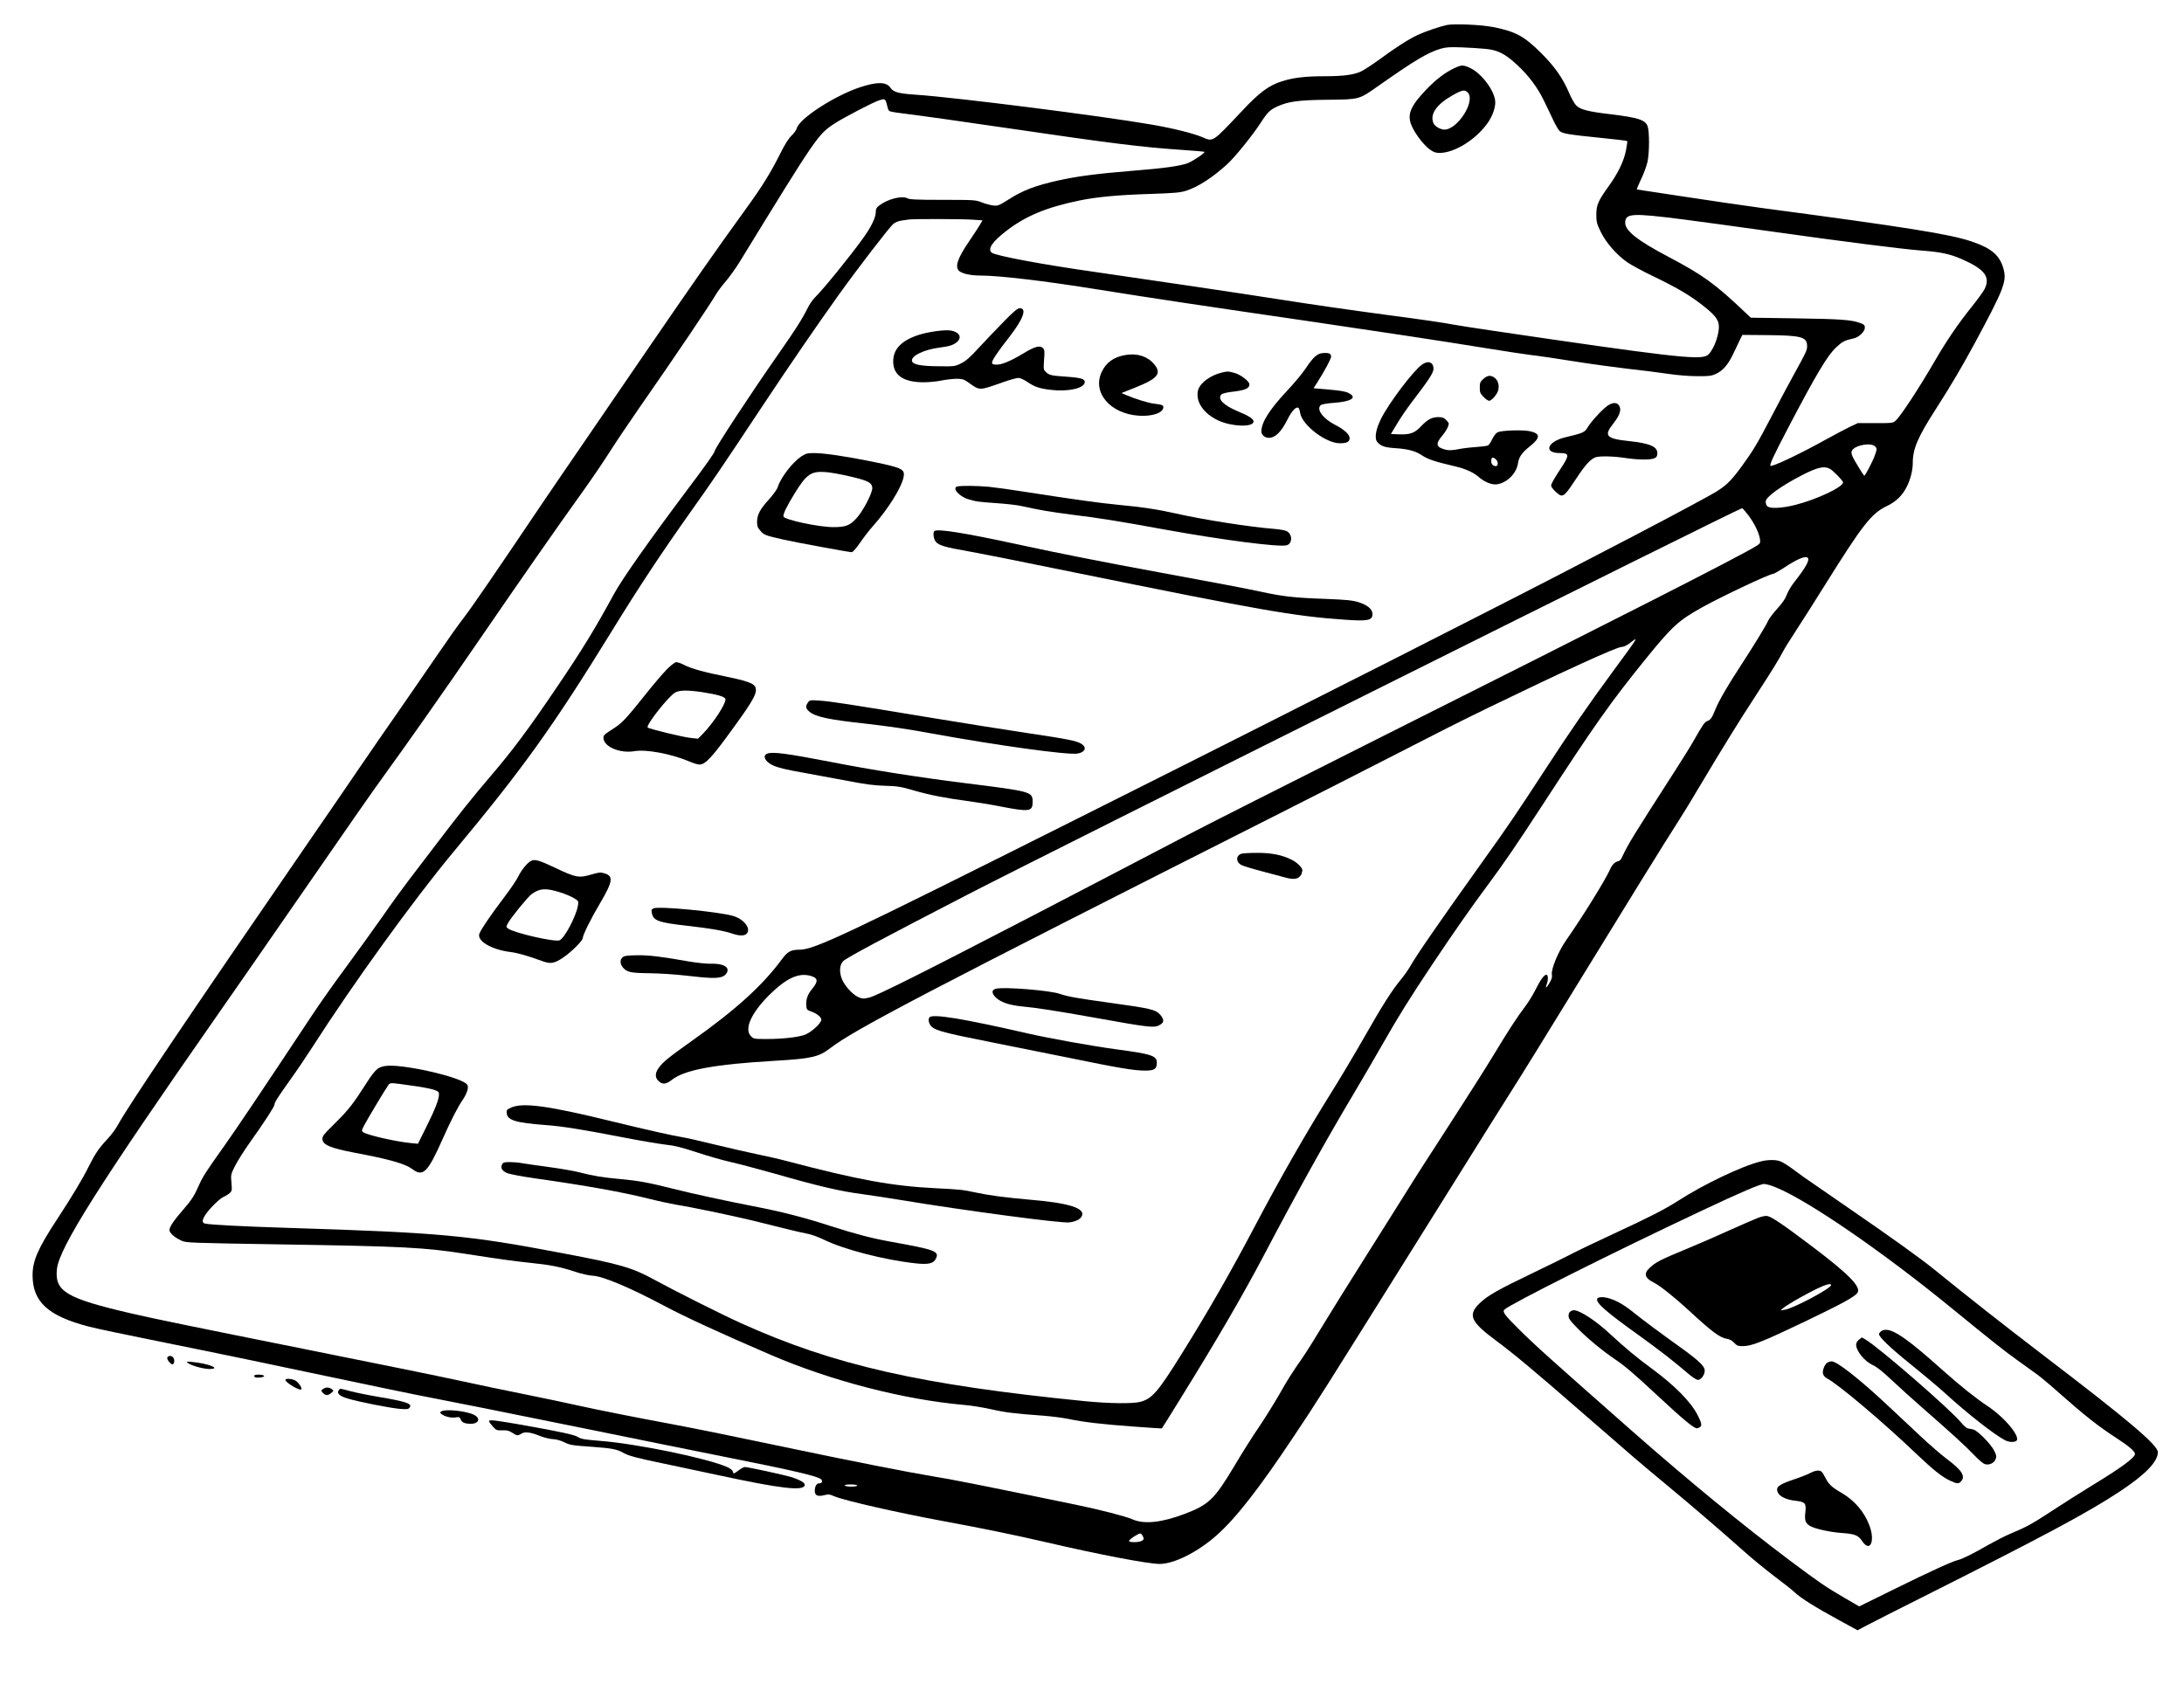 <?xml version="1.0" standalone="no"?>
<!DOCTYPE svg PUBLIC "-//W3C//DTD SVG 20010904//EN"
 "http://www.w3.org/TR/2001/REC-SVG-20010904/DTD/svg10.dtd">
<svg version="1.0" xmlns="http://www.w3.org/2000/svg"
 width="2005pt" height="1559pt" viewBox="0 0 2005 1559"
 preserveAspectRatio="xMidYMid meet">

<g transform="translate(0,1559) scale(0.1,-0.1)"
fill="#000000" stroke="none">
<path d="M13281 15360 c-65 -14 -197 -59 -266 -91 -80 -37 -204 -116 -350
-224 -66 -48 -143 -98 -170 -111 -68 -31 -161 -44 -335 -44 -177 0 -286 -13
-390 -46 -121 -38 -208 -102 -367 -272 -276 -293 -264 -285 -366 -241 -81 34
-267 81 -459 114 -458 80 -1807 251 -2166 275 -165 11 -211 24 -237 64 -37 55
-121 57 -279 5 -233 -77 -559 -288 -581 -377 -4 -15 -25 -45 -48 -67 -29 -28
-63 -82 -109 -175 -81 -162 -165 -298 -301 -485 -295 -408 -494 -693 -912
-1303 -253 -370 -549 -801 -657 -960 -108 -158 -249 -363 -312 -457 -448 -665
-638 -942 -719 -1048 -52 -67 -151 -207 -222 -312 -71 -104 -231 -336 -355
-515 -125 -179 -296 -426 -380 -550 -84 -124 -300 -439 -480 -700 -1101 -1600
-1646 -2410 -1737 -2578 -20 -37 -64 -96 -98 -132 -77 -82 -110 -131 -170
-250 -58 -117 -153 -275 -290 -484 -177 -270 -226 -382 -226 -516 1 -244 142
-373 514 -470 62 -17 358 -79 657 -139 530 -107 955 -195 1830 -380 408 -86
580 -121 1140 -230 140 -28 577 -116 970 -196 393 -80 938 -191 1210 -245 678
-135 896 -186 920 -215 15 -18 5 -35 -20 -35 -24 0 -40 -29 -40 -69 0 -42 26
-55 85 -40 40 10 51 9 95 -10 87 -38 579 -150 990 -226 373 -69 657 -127 955
-196 485 -113 935 -199 1041 -199 132 0 348 108 521 261 179 158 392 431 713
914 216 323 214 321 1193 1886 458 734 858 1372 889 1419 30 47 208 335 395
640 585 954 933 1517 1055 1706 36 55 125 201 198 325 198 332 356 589 510
824 145 223 213 333 249 403 12 24 65 109 118 190 53 81 175 273 271 427 341
546 423 651 562 717 84 40 144 97 184 177 34 66 56 152 56 218 0 134 45 238
222 513 134 209 233 378 345 585 267 495 296 570 268 679 -34 131 -109 196
-299 260 -201 67 -590 129 -1921 306 -170 23 -497 71 -725 106 -228 35 -418
64 -422 64 -4 0 13 42 37 93 25 50 52 124 60 162 18 85 18 276 1 325 -21 59
-86 80 -341 111 -206 24 -277 43 -314 80 -16 15 -45 67 -66 116 -57 135 -134
244 -259 368 -154 153 -232 195 -436 236 -109 22 -362 33 -429 19z m359 -219
c109 -10 179 -45 289 -148 104 -96 189 -210 244 -326 25 -50 63 -130 85 -177
23 -48 49 -94 60 -103 25 -23 82 -33 369 -62 135 -13 248 -27 251 -30 3 -3 -2
-41 -11 -86 -19 -98 -74 -212 -159 -329 -96 -134 -113 -172 -113 -261 0 -69 4
-83 42 -161 49 -98 141 -204 239 -274 34 -24 140 -82 236 -128 239 -115 359
-187 491 -295 89 -73 117 -114 117 -172 0 -93 -61 -239 -112 -265 -77 -40
-362 -7 -1968 230 -168 25 -330 50 -360 56 -88 17 -292 47 -620 90 -335 45
-682 95 -975 141 -336 53 -1247 188 -1680 250 -490 69 -926 151 -961 179 -40
34 7 103 140 204 174 134 369 214 666 275 159 33 357 51 643 60 231 8 282 12
337 30 108 34 242 121 376 243 71 65 232 264 306 378 66 102 86 121 158 154
100 45 193 57 460 60 292 3 285 2 455 121 350 246 460 311 579 347 51 15 84
17 196 13 74 -3 173 -9 220 -14z m-5512 -473 c6 -7 13 -30 17 -50 4 -21 12
-42 19 -47 6 -5 54 -14 106 -20 171 -21 597 -81 1045 -147 861 -127 1184 -167
1518 -189 121 -8 222 -17 224 -19 10 -9 -109 -88 -158 -106 -75 -26 -222 -46
-524 -70 -295 -24 -489 -49 -655 -86 -220 -49 -329 -91 -468 -180 -79 -50 -91
-55 -132 -51 -25 3 -72 15 -105 28 -58 23 -69 24 -360 24 -235 0 -305 3 -324
14 -49 27 -181 -6 -258 -65 -27 -20 -33 -32 -33 -62 0 -48 -43 -138 -115 -237
-123 -171 -359 -462 -444 -547 -21 -21 -50 -63 -65 -94 -50 -101 -112 -199
-264 -416 -254 -363 -592 -878 -592 -902 0 -13 -82 -130 -245 -346 -349 -465
-606 -829 -679 -965 -173 -318 -292 -513 -524 -855 -268 -396 -406 -580 -611
-820 -148 -172 -292 -352 -499 -625 -84 -110 -195 -256 -248 -325 -53 -69
-162 -219 -242 -335 -81 -115 -232 -325 -335 -465 -104 -140 -244 -338 -311
-440 -472 -712 -692 -1040 -813 -1210 -161 -226 -193 -277 -223 -345 -48 -108
-68 -140 -153 -238 -101 -117 -132 -169 -118 -195 16 -30 55 -60 105 -83 48
-21 65 -21 910 -35 1137 -18 1318 -27 1721 -90 308 -48 421 -63 570 -79 188
-19 282 -38 414 -82 61 -20 128 -35 165 -37 91 -4 346 -112 648 -273 189 -101
520 -254 985 -454 553 -238 1219 -410 1773 -459 63 -5 174 -23 246 -39 130
-30 222 -41 484 -60 74 -6 178 -19 230 -30 138 -29 311 -49 600 -70 140 -10
256 -18 256 -17 1 0 76 120 166 266 331 533 575 953 761 1305 307 585 588
1090 827 1490 75 127 194 329 263 451 155 272 249 424 476 764 191 285 340
499 498 712 153 206 261 364 508 743 480 737 616 930 941 1332 247 304 302
355 523 478 178 99 615 305 647 305 9 0 61 30 116 66 97 64 169 96 196 87 35
-13 -1 -82 -118 -231 -27 -34 -57 -85 -67 -114 -12 -34 -40 -75 -87 -127 -38
-42 -75 -91 -83 -109 -17 -41 -128 -223 -248 -407 -126 -193 -201 -322 -236
-406 -33 -82 -44 -98 -76 -110 -24 -9 -42 -35 -118 -169 -26 -47 -104 -173
-173 -280 -409 -637 -427 -666 -496 -810 -6 -14 -21 -26 -31 -28 -30 -6 -56
-32 -75 -77 -41 -93 -256 -440 -400 -645 -74 -105 -143 -271 -133 -320 4 -21
-2 -42 -22 -75 -29 -50 -42 -55 -25 -11 15 40 13 86 -4 86 -21 0 -57 -51 -104
-146 -23 -45 -63 -110 -90 -145 -75 -99 -157 -225 -292 -449 -68 -113 -250
-399 -404 -637 -155 -238 -335 -519 -400 -625 -66 -106 -235 -375 -376 -598
-141 -223 -312 -497 -380 -610 -68 -113 -152 -248 -188 -300 -110 -159 -136
-200 -219 -346 -44 -77 -127 -210 -184 -295 -58 -84 -161 -248 -229 -363 -182
-304 -234 -353 -455 -437 -213 -80 -372 -97 -480 -49 -64 28 -302 89 -520 134
-902 186 -1129 231 -1315 261 -223 37 -732 137 -1265 249 -544 114 -934 194
-1135 231 -319 59 -695 134 -855 170 -82 19 -294 63 -470 99 -176 35 -435 89
-575 120 -280 60 -608 127 -1480 302 -998 200 -1359 274 -1575 324 -599 139
-706 203 -682 410 24 198 385 770 1463 2315 127 182 399 573 604 870 654 946
821 1186 940 1350 197 270 565 795 860 1225 409 596 697 1010 973 1395 75 105
180 260 234 345 54 85 176 267 272 405 338 485 643 938 704 1042 15 26 56 81
91 121 34 41 91 119 125 175 709 1156 719 1171 870 1271 78 52 364 201 413
215 45 13 44 13 56 -1z m7327 -1093 c149 -19 511 -69 805 -110 652 -92 1188
-160 1373 -175 186 -14 265 -31 374 -78 213 -93 268 -164 212 -277 -12 -23
-66 -98 -121 -166 -122 -152 -230 -311 -333 -489 -141 -243 -313 -507 -360
-550 -26 -25 -30 -25 -188 -25 l-162 0 -76 -36 c-41 -20 -136 -70 -210 -111
-236 -132 -502 -258 -515 -245 -11 10 30 96 161 347 258 492 360 664 442 741
60 55 75 63 165 83 44 10 98 63 98 96 0 24 -6 31 -42 44 -80 30 -183 37 -594
43 l-411 6 -54 51 c-275 261 -384 340 -704 509 -281 148 -395 238 -395 311 1
88 57 92 535 31z m-6526 -2 l91 -6 -27 -46 c-15 -25 -55 -86 -89 -136 -115
-167 -142 -248 -96 -285 30 -24 107 -40 195 -40 168 0 592 -50 1057 -125 524
-84 959 -149 1995 -300 573 -84 1201 -179 1575 -240 184 -30 376 -59 427 -65
50 -5 217 -30 370 -54 153 -25 382 -56 508 -71 127 -14 295 -35 375 -47 85
-13 196 -22 270 -22 107 -1 132 2 171 20 70 33 116 87 170 204 27 58 55 116
62 130 l13 25 233 -2 c313 -3 361 -17 361 -103 0 -36 -9 -55 -122 -260 -47
-85 -137 -254 -200 -375 -135 -259 -174 -324 -277 -465 -93 -127 -135 -170
-223 -227 -117 -76 -1271 -680 -2163 -1133 -198 -100 -445 -226 -550 -280
-104 -54 -428 -218 -720 -365 -291 -147 -683 -345 -870 -440 -187 -95 -905
-456 -1595 -802 -2116 -1061 -2395 -1193 -2530 -1193 -79 0 -110 -17 -162 -88
-178 -241 -421 -462 -826 -749 -210 -149 -266 -194 -304 -247 -35 -48 -36 -89
-3 -121 34 -35 71 -32 123 10 117 92 392 143 947 175 335 20 400 34 507 116
233 177 864 507 4143 2164 308 156 722 366 920 468 596 306 688 352 985 497
702 340 1173 555 1218 555 18 0 47 14 75 35 83 64 91 76 -163 -270 -219 -298
-386 -540 -617 -895 -269 -412 -326 -497 -568 -835 -396 -554 -611 -865 -670
-970 -15 -27 -53 -81 -85 -120 -84 -102 -169 -236 -342 -540 -85 -149 -218
-372 -295 -495 -237 -380 -468 -784 -698 -1220 -229 -435 -439 -801 -679
-1185 -216 -347 -270 -409 -379 -437 -70 -18 -288 -15 -502 6 -1516 151 -2309
331 -3165 718 -179 81 -605 295 -795 399 -201 110 -314 143 -845 243 -860 164
-1120 188 -2495 231 -450 14 -730 29 -782 40 -30 7 -29 33 3 81 39 59 133 151
168 165 17 7 41 22 54 33 21 19 23 26 17 96 -7 73 -6 77 34 157 23 45 83 139
133 210 133 186 228 333 228 350 0 21 27 63 147 232 57 79 147 212 200 295
372 581 926 1348 1294 1791 644 774 912 1148 1452 2024 244 398 461 726 725
1098 212 298 272 387 664 978 255 384 482 715 696 1015 169 236 467 624 503
654 18 15 48 27 77 31 26 3 54 8 62 9 29 7 498 6 589 -1z m8286 -2083 c17 -18
17 -22 0 -72 -17 -54 -94 -202 -101 -196 -13 14 -90 140 -105 172 -13 29 -15
45 -7 59 27 50 177 77 213 37z m-417 -204 c31 -16 122 -110 122 -125 0 -43
-239 -156 -438 -207 -53 -14 -130 -26 -170 -27 -80 -2 -102 11 -102 59 0 41
147 146 341 245 136 69 195 82 247 55z m-746 -429 c54 -72 98 -162 105 -217 5
-36 3 -40 -33 -63 -149 -93 -1189 -623 -3549 -1807 -748 -376 -1502 -757
-1675 -848 -660 -345 -803 -419 -1435 -748 -983 -510 -1421 -730 -1487 -744
-52 -12 -62 -11 -99 5 -57 26 -133 113 -154 176 -22 64 -15 124 17 155 31 30
353 203 1143 611 715 370 7093 3553 7108 3547 7 -3 33 -33 59 -67z m-8611
-4227 c70 -20 73 -49 14 -121 -40 -47 -58 -98 -53 -153 3 -35 7 -40 41 -52 55
-19 97 -52 97 -77 0 -33 -98 -121 -156 -140 -66 -22 -205 -37 -347 -37 -112 0
-119 1 -142 25 -65 64 -2 209 164 376 157 156 271 210 382 179z m429 -4680 c0
-5 -24 -10 -54 -10 -30 0 -58 5 -61 10 -4 6 17 10 54 10 34 0 61 -4 61 -10z
m2622 -466 c11 -22 10 -28 -7 -40 -21 -16 -111 -19 -120 -4 -6 10 81 69 103
70 7 0 18 -12 24 -26z"/>
<path d="M13345 14961 c-81 -38 -167 -105 -253 -195 -153 -162 -180 -236 -124
-349 40 -79 109 -165 163 -203 32 -22 53 -29 88 -28 140 2 336 127 442 280 46
67 72 150 65 202 -14 102 -129 251 -230 298 -65 30 -78 30 -151 -5z m131 -222
c71 -79 -95 -339 -216 -339 -35 0 -86 29 -99 56 -37 83 23 173 174 259 89 50
113 55 141 24z"/>
<path d="M9215 12637 c-66 -67 -168 -175 -228 -239 -82 -90 -120 -123 -165
-145 -55 -27 -62 -28 -202 -26 -169 1 -243 16 -248 50 -7 47 114 104 257 122
89 11 127 24 159 53 45 43 19 89 -59 103 -53 10 -210 -12 -298 -41 -157 -52
-231 -130 -231 -242 0 -128 94 -192 281 -192 48 0 121 7 161 16 40 8 101 15
136 16 53 0 69 -4 104 -28 119 -84 96 -84 336 0 57 20 116 36 132 36 16 0 50
-16 80 -36 67 -46 114 -62 220 -74 155 -18 300 14 308 67 5 33 -27 44 -165 54
-143 10 -159 13 -191 43 -22 20 -23 25 -17 112 6 79 5 93 -11 108 -27 28 -75
14 -181 -50 -119 -72 -203 -106 -251 -102 -31 2 -36 6 -34 23 4 24 58 104 159
232 127 164 163 263 95 263 -20 0 -54 -28 -147 -123z"/>
<path d="M12105 12338 c-38 -21 -67 -53 -120 -133 -29 -44 -105 -135 -169
-203 -161 -172 -236 -290 -236 -373 0 -32 31 -59 68 -59 60 0 113 52 173 171
38 76 77 118 99 104 5 -3 13 -24 16 -47 18 -111 236 -278 364 -278 65 0 90 13
90 47 0 34 -50 80 -135 123 -112 58 -174 144 -129 181 9 7 59 16 118 20 166
12 221 50 133 92 -26 13 -81 22 -178 30 l-140 12 32 50 c70 110 129 220 129
241 0 12 -7 25 -16 28 -25 9 -77 6 -99 -6z"/>
<path d="M10330 12330 c-105 -18 -175 -68 -216 -155 -89 -189 78 -385 343
-402 122 -8 223 27 223 78 0 20 -10 23 -94 34 -50 7 -167 43 -246 77 l-45 19
133 53 c205 82 241 129 162 218 -59 68 -155 97 -260 78z"/>
<path d="M13054 12242 c-83 -60 -304 -354 -376 -498 -50 -102 -62 -182 -32
-215 33 -36 68 -48 165 -54 119 -8 189 -28 248 -69 48 -32 118 -56 291 -96
105 -24 177 -57 229 -103 52 -44 117 -70 162 -64 93 12 181 100 195 194 8 57
36 97 109 155 99 79 98 118 -2 139 -69 14 -258 7 -294 -10 -16 -8 -35 -33 -49
-62 -12 -27 -30 -53 -39 -59 -10 -5 -60 -11 -112 -15 -52 -3 -125 -12 -164
-20 -44 -9 -83 -11 -105 -6 -96 22 -106 52 -40 130 36 42 60 88 60 112 0 5
-11 21 -25 34 -18 19 -35 25 -70 25 -60 0 -99 -21 -160 -85 -59 -63 -101 -77
-206 -73 l-70 3 56 93 c30 52 94 145 142 208 155 202 193 262 193 298 0 61
-49 79 -106 38z m678 -869 c24 -21 24 -63 0 -63 -24 0 -42 19 -42 45 0 37 14
43 42 18z"/>
<path d="M11220 12170 c-109 -26 -202 -95 -221 -162 -27 -102 48 -215 186
-279 120 -56 316 -64 323 -12 4 25 -39 53 -148 98 -128 54 -186 113 -147 153
10 10 52 20 117 27 104 13 140 30 140 66 0 27 -78 88 -134 104 -55 16 -65 17
-116 5z"/>
<path d="M13618 12111 c-29 -26 -33 -35 -33 -80 0 -43 4 -54 34 -85 19 -20 43
-36 52 -36 23 0 76 62 84 99 10 45 -3 88 -32 111 -36 28 -67 25 -105 -9z"/>
<path d="M14754 11862 c-50 -37 -149 -145 -180 -198 -26 -44 -40 -50 -203 -89
-168 -40 -204 -145 -51 -145 88 0 90 -18 11 -138 -65 -98 -91 -145 -91 -161 0
-22 72 -91 94 -91 29 0 49 23 140 161 76 116 126 172 173 190 36 13 165 11
273 -6 117 -18 237 -19 270 -2 19 10 25 20 25 46 0 61 -68 90 -260 111 -210
22 -234 49 -145 160 54 68 74 118 60 154 -17 44 -61 47 -116 8z"/>
<path d="M7356 11399 c-81 -54 -188 -193 -216 -281 -6 -21 -42 -71 -82 -115
-82 -90 -107 -139 -108 -205 0 -39 6 -54 31 -82 33 -38 45 -43 214 -81 121
-27 598 -115 625 -115 9 0 40 35 73 83 31 46 84 115 118 153 144 162 267 359
285 457 12 69 -15 82 -282 137 -240 49 -448 80 -540 80 -62 0 -76 -4 -118 -31z
m449 -184 c163 -38 198 -56 203 -102 5 -46 -89 -225 -152 -289 -59 -61 -96
-74 -207 -74 -131 0 -445 67 -456 97 -7 19 29 94 103 214 108 175 149 203 279
195 44 -3 148 -21 230 -41z"/>
<path d="M8788 11123 c-50 -13 15 -90 99 -116 69 -22 91 -25 263 -37 85 -6
187 -17 225 -26 188 -41 266 -54 460 -79 260 -32 430 -59 845 -135 540 -98
1058 -165 1131 -147 56 14 56 103 0 131 -14 7 -66 16 -116 20 -219 17 -641 83
-895 140 -181 40 -302 59 -535 81 -168 16 -413 50 -855 119 -124 20 -272 40
-329 46 -103 10 -260 12 -293 3z"/>
<path d="M8577 10713 c-14 -14 -6 -71 13 -96 28 -35 82 -51 310 -91 107 -19
539 -105 958 -191 1707 -347 2022 -403 2486 -435 214 -15 256 -7 256 52 0 44
-45 82 -126 108 -58 18 -107 23 -304 31 -289 10 -392 22 -590 65 -156 33 -379
76 -940 179 -496 91 -902 171 -1290 255 -498 108 -749 148 -773 123z"/>
<path d="M6121 9443 c-37 -38 -120 -135 -186 -218 -177 -222 -221 -271 -289
-315 -101 -65 -106 -70 -106 -94 0 -82 150 -146 286 -123 106 18 334 -24 498
-93 39 -17 82 -30 96 -30 56 0 114 62 314 339 191 263 225 327 197 379 -16 29
-93 55 -276 92 -191 38 -309 71 -375 105 -27 14 -59 25 -71 25 -13 0 -47 -26
-88 -67z m324 -208 c149 -23 215 -43 215 -67 0 -47 -112 -217 -206 -314 l-46
-47 -64 7 c-73 7 -384 83 -398 96 -20 20 197 294 255 323 42 21 115 21 244 2z"/>
<path d="M7417 9139 c-24 -34 -21 -54 13 -83 57 -48 178 -74 520 -111 203 -23
384 -49 605 -90 604 -110 1253 -200 1338 -184 70 12 87 57 35 89 -46 28 -120
43 -503 100 -187 28 -583 91 -880 140 -767 127 -918 150 -1021 157 -87 6 -92
5 -107 -18z"/>
<path d="M7043 8670 c-44 -18 -21 -70 44 -103 46 -24 132 -45 289 -72 82 -15
255 -47 384 -71 185 -36 263 -46 365 -49 115 -3 145 -8 265 -43 142 -41 292
-71 500 -98 69 -9 204 -31 300 -50 261 -50 290 -46 290 42 0 95 -8 97 -626
174 -421 53 -856 121 -1232 195 -392 76 -534 95 -579 75z"/>
<path d="M11393 7750 c-49 -20 -47 -77 4 -103 15 -8 100 -34 188 -57 88 -24
182 -49 210 -56 70 -20 111 -18 135 6 11 11 20 24 20 29 0 5 2 16 6 24 8 22
-42 75 -98 103 -87 44 -188 64 -322 63 -67 0 -131 -4 -143 -9z"/>
<path d="M4883 7689 c-35 -13 -92 -80 -123 -143 -16 -34 -77 -124 -136 -201
-116 -153 -208 -287 -223 -328 -25 -66 110 -146 283 -168 72 -9 154 -33 304
-87 67 -24 104 -17 181 35 75 50 181 156 181 180 0 27 76 181 160 322 116 197
124 247 40 272 -36 11 -51 10 -115 -9 -122 -36 -145 -32 -347 64 -129 61 -173
75 -205 63z m264 -294 c40 -12 93 -35 119 -50 46 -27 46 -28 40 -68 -16 -99
-125 -305 -170 -321 -47 -17 -417 68 -471 108 -20 14 -20 15 -1 51 29 53 182
240 217 266 76 54 131 57 266 14z"/>
<path d="M6001 7250 c-20 -9 -22 -15 -17 -42 14 -72 58 -88 321 -118 214 -24
340 -46 414 -71 66 -23 114 -24 135 -3 45 45 -23 135 -124 164 -134 39 -680
91 -729 70z"/>
<path d="M5732 6810 c-41 -17 -47 -64 -13 -104 38 -43 69 -50 241 -52 91 -1
247 -11 347 -23 214 -25 281 -26 328 -7 34 15 54 53 40 76 -17 28 -71 43 -145
41 -41 -1 -129 8 -195 19 -253 45 -374 60 -475 59 -58 0 -115 -4 -128 -9z"/>
<path d="M9145 6512 c-43 -10 -44 -41 -4 -80 46 -45 127 -72 244 -83 134 -13
316 -41 640 -99 557 -100 576 -102 633 -64 30 20 28 47 -8 88 -41 46 -88 57
-450 107 -311 43 -397 58 -469 83 -88 32 -509 66 -586 48z"/>
<path d="M8533 6249 c-16 -19 -5 -63 21 -87 36 -34 134 -60 504 -133 196 -39
532 -106 747 -150 467 -96 606 -119 706 -119 88 0 109 14 109 73 0 63 -47 79
-370 122 -223 30 -612 100 -810 145 -606 139 -878 183 -907 149z"/>
<path d="M3529 5801 c-71 -15 -86 -31 -214 -231 -81 -127 -139 -196 -262 -316
-78 -76 -93 -96 -93 -121 0 -54 72 -85 300 -128 313 -59 458 -100 523 -148
100 -76 142 -36 278 269 79 178 140 297 189 369 37 55 54 109 41 133 -37 70
-621 202 -762 173z m272 -182 c74 -10 156 -26 182 -35 41 -14 47 -20 47 -43 0
-45 -35 -136 -117 -300 l-76 -153 -71 7 c-132 13 -396 73 -431 99 -16 11 -16
16 5 57 24 48 191 327 222 371 20 30 6 30 239 -3z"/>
<path d="M4692 5420 c-40 -18 -43 -22 -40 -52 6 -64 85 -88 356 -108 154 -11
339 -41 742 -119 140 -27 302 -54 360 -61 81 -8 147 -25 285 -70 99 -33 239
-73 310 -89 72 -16 249 -63 395 -104 423 -121 613 -165 820 -192 69 -9 231
-34 360 -55 561 -93 1465 -214 1535 -204 63 8 103 28 117 59 33 72 -121 120
-482 150 -216 19 -371 39 -490 65 -120 26 -150 29 -375 40 -397 20 -708 77
-1365 250 -63 17 -182 44 -265 61 -82 17 -258 57 -390 89 -132 33 -271 64
-310 70 -86 14 -301 62 -625 141 -598 147 -830 178 -938 129z"/>
<path d="M4610 4900 c-17 -32 -2 -60 43 -80 24 -11 137 -32 262 -50 466 -66
795 -125 1035 -185 96 -24 209 -48 250 -55 168 -27 588 -115 790 -167 221 -56
332 -83 432 -103 31 -6 97 -31 147 -55 183 -89 552 -184 838 -215 112 -12 161
-2 182 38 39 73 6 86 -419 162 -170 31 -322 71 -546 143 -239 78 -455 133
-710 182 -242 47 -553 114 -735 160 -224 57 -318 74 -494 90 -161 15 -227 26
-380 64 -44 11 -165 32 -270 46 -104 14 -214 30 -244 35 -30 6 -81 10 -112 10
-48 0 -60 -3 -69 -20z"/>
<path d="M16165 4926 c-171 -41 -528 -212 -760 -362 -120 -77 -258 -148 -595
-304 -168 -78 -339 -160 -380 -182 -41 -22 -199 -100 -351 -173 -323 -155
-423 -211 -495 -281 -111 -108 -85 -169 151 -344 166 -123 363 -288 800 -669
463 -403 514 -447 760 -651 235 -195 500 -422 712 -611 78 -70 207 -175 285
-234 79 -59 161 -124 183 -145 57 -54 188 -136 397 -250 l181 -99 91 48 c50
27 276 141 501 254 1125 566 1518 776 1815 972 235 155 350 274 350 361 0 65
-265 290 -1050 889 -369 282 -712 552 -1002 788 -119 97 -386 289 -783 562
-214 147 -403 278 -420 290 -16 12 -64 46 -105 77 -41 30 -90 60 -109 66 -42
15 -111 14 -176 -2z m142 -240 c298 -123 977 -590 1608 -1106 387 -316 483
-392 610 -483 66 -47 145 -104 175 -126 30 -21 123 -99 206 -173 236 -209 358
-305 534 -419 106 -69 160 -116 160 -139 0 -34 -127 -127 -395 -290 -93 -57
-255 -159 -360 -228 -190 -125 -236 -150 -395 -217 -47 -20 -134 -65 -195 -99
-138 -80 -241 -131 -280 -140 -54 -13 -236 -96 -574 -262 l-333 -164 -132 77
c-173 100 -239 146 -501 342 -441 331 -930 733 -1440 1181 -765 674 -902 797
-1051 945 -133 132 -153 160 -133 180 51 51 1002 528 1819 912 343 162 530
242 565 242 17 0 67 -14 112 -33z"/>
<path d="M16135 4406 c-33 -13 -151 -64 -262 -114 -110 -50 -272 -121 -360
-157 -280 -116 -312 -133 -370 -188 -56 -53 -44 -92 44 -136 54 -27 190 -136
318 -254 208 -193 284 -250 349 -260 26 -4 49 -17 67 -37 24 -26 35 -30 79
-30 81 0 179 39 570 226 342 164 460 228 483 265 34 54 -83 172 -418 425 -269
203 -371 272 -412 279 -16 3 -53 -5 -88 -19z m675 -616 c0 -30 -348 -215 -426
-226 l-39 -6 30 25 c17 14 86 57 155 95 182 101 280 141 280 112z"/>
<path d="M14663 3664 c-14 -36 82 -120 391 -341 186 -134 319 -238 446 -347
36 -31 75 -56 87 -56 29 0 63 45 63 85 0 45 -60 99 -300 269 -107 77 -238 174
-291 216 -130 105 -181 138 -250 166 -69 28 -137 32 -146 8z"/>
<path d="M14418 3549 c-11 -6 -18 -22 -18 -41 0 -24 15 -46 78 -110 86 -89
233 -211 347 -288 92 -62 171 -129 375 -319 264 -246 358 -323 383 -315 46 14
47 32 2 120 -60 120 -208 270 -412 421 -144 105 -256 199 -388 321 -134 126
-284 223 -339 222 -6 0 -19 -5 -28 -11z"/>
<path d="M17266 3364 c-9 -8 -16 -19 -16 -23 0 -28 99 -123 292 -279 123 -99
264 -218 313 -263 208 -190 456 -384 552 -433 35 -18 80 -21 102 -7 49 31
-104 217 -266 323 -104 69 -253 188 -403 322 -315 282 -447 376 -529 376 -16
0 -37 -7 -45 -16z"/>
<path d="M17066 3289 c-15 -12 -26 -30 -26 -45 0 -59 78 -155 155 -189 33 -14
92 -62 175 -140 69 -65 190 -174 270 -244 276 -241 405 -359 480 -438 46 -48
87 -83 104 -87 40 -10 82 10 96 45 10 24 9 35 -11 76 -29 61 -155 190 -195
198 -16 3 -38 8 -50 10 -11 3 -38 26 -59 52 -97 119 -754 690 -878 763 l-34
20 -27 -21z"/>
<path d="M16777 3079 c-26 -15 -49 -74 -41 -104 4 -15 20 -33 38 -42 102 -53
514 -401 821 -694 152 -145 234 -210 307 -244 64 -30 80 -31 101 -7 44 48 8
103 -137 211 -50 38 -156 130 -236 205 -80 75 -210 197 -290 272 -264 248
-475 414 -524 414 -12 0 -29 -5 -39 -11z"/>
<path d="M16625 2068 c-22 -13 -94 -41 -159 -63 -138 -46 -167 -70 -145 -119
18 -38 80 -67 163 -76 88 -10 99 -23 90 -102 -9 -76 0 -102 39 -127 45 -28
181 -58 297 -67 119 -8 150 -21 186 -75 74 -110 122 5 63 152 -47 121 -135
222 -250 290 -95 55 -118 77 -154 145 -26 50 -34 59 -60 61 -16 2 -48 -7 -70
-19z"/>
<path d="M1536 3125 c-7 -19 37 -71 52 -61 16 9 15 49 0 64 -17 17 -45 15 -52
-3z"/>
<path d="M1725 3075 c31 -24 142 -55 197 -55 113 0 -2 49 -152 64 -60 6 -63 5
-45 -9z"/>
<path d="M2335 2960 c-3 -5 0 -13 8 -16 23 -8 82 0 82 11 0 14 -82 19 -90 5z"/>
<path d="M2620 2920 c0 -24 131 -102 146 -87 11 11 -27 67 -56 82 -33 17 -90
20 -90 5z"/>
<path d="M2965 2836 c-19 -14 -19 -15 -1 -35 24 -26 47 -27 77 -1 24 20 24 20
5 35 -25 19 -56 19 -81 1z"/>
<path d="M3111 2826 c-23 -27 4 -54 77 -76 92 -29 393 -89 483 -96 62 -5 77
-4 88 10 31 37 -24 56 -289 101 -85 14 -197 37 -248 50 -111 29 -97 28 -111
11z"/>
<path d="M4050 2630 c-13 -9 -12 -12 5 -25 29 -23 91 -37 130 -29 31 5 36 3
44 -19 11 -28 38 -40 93 -40 74 0 93 50 30 82 -70 36 -265 56 -302 31z"/>
<path d="M4490 2540 c0 -6 15 -27 34 -48 32 -35 38 -37 88 -35 42 2 61 -3 90
-22 44 -29 51 -30 84 -9 31 21 86 14 174 -22 36 -14 88 -27 115 -28 31 -1 71
-12 106 -29 50 -25 73 -29 250 -41 191 -14 234 -23 294 -57 46 -26 119 -46
375 -99 129 -27 350 -74 490 -104 579 -125 787 -149 798 -93 4 22 -42 49 -126
75 -68 21 -397 92 -424 92 -8 0 -34 -13 -56 -30 -50 -36 -48 -35 -55 -10 -3
12 -25 28 -54 41 -188 81 -827 213 -1163 239 -148 12 -175 17 -205 36 -31 20
-161 48 -475 104 -294 52 -340 57 -340 40z"/>
</g>
</svg>
